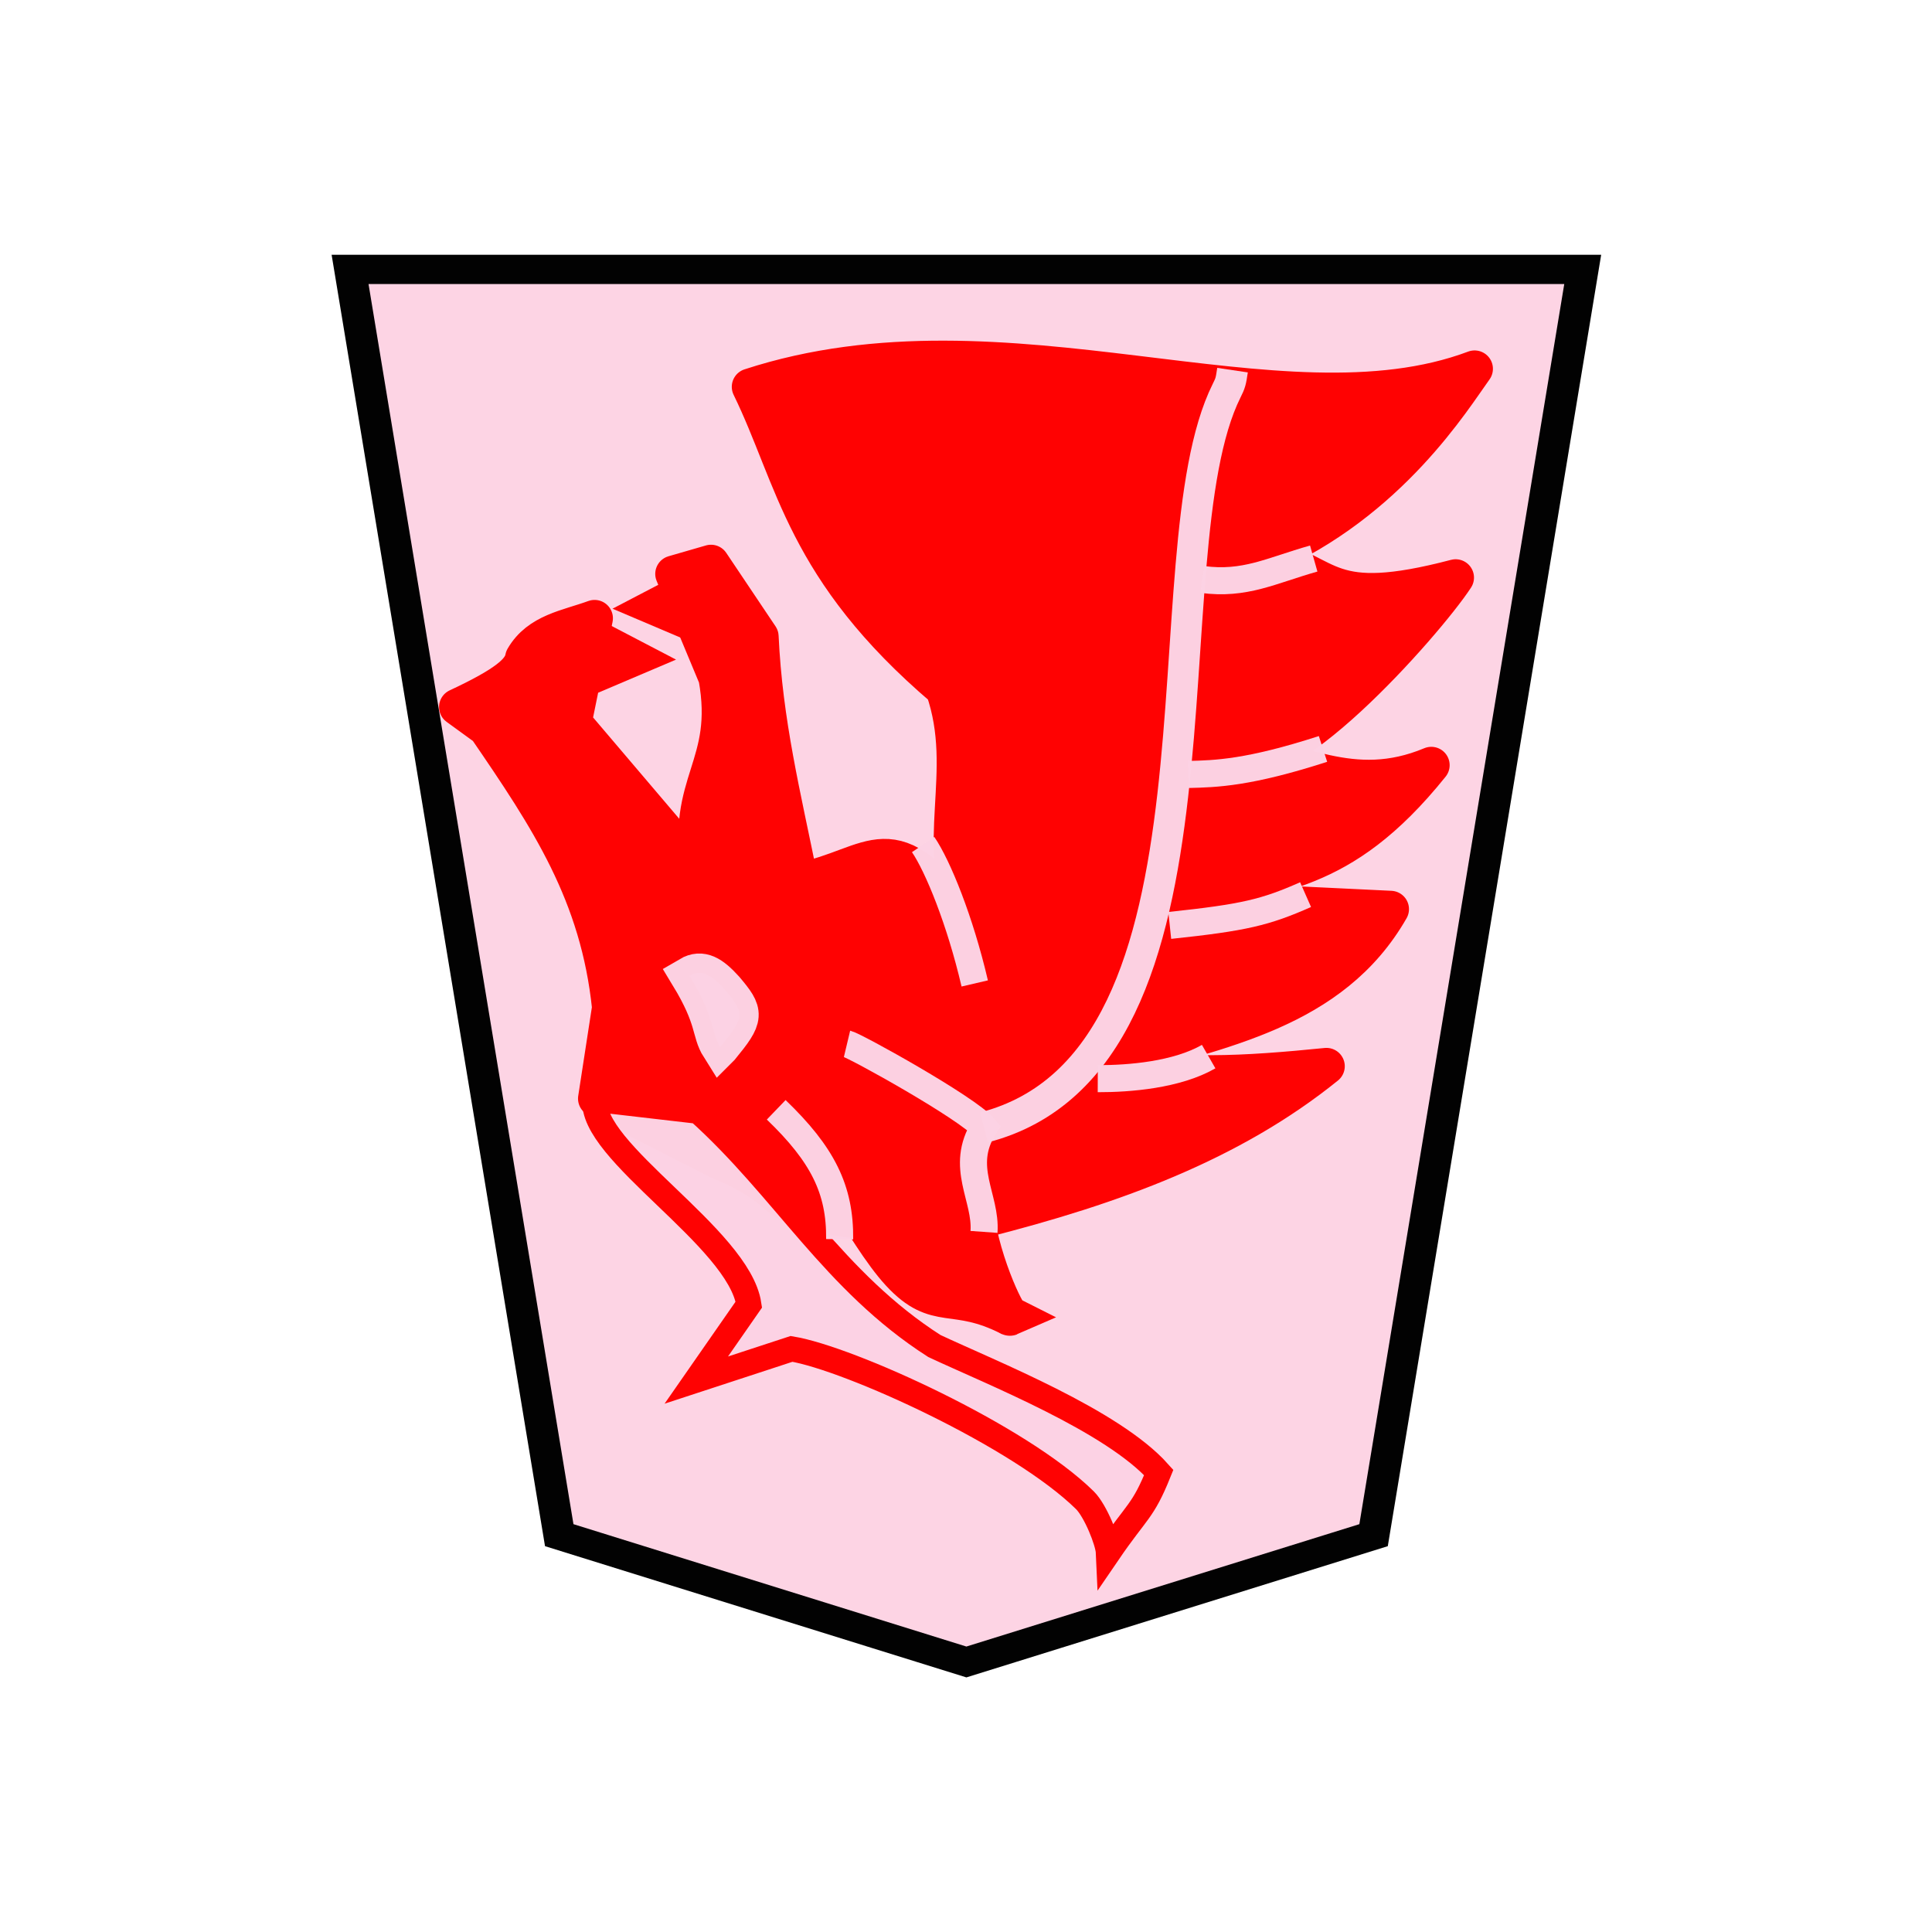 <?xml version="1.0" encoding="UTF-8" standalone="no"?>
<svg
   xmlns:dc="http://purl.org/dc/elements/1.1/"
   xmlns:cc="http://creativecommons.org/ns#"
   xmlns:rdf="http://www.w3.org/1999/02/22-rdf-syntax-ns#"
   xmlns:svg="http://www.w3.org/2000/svg"
   xmlns="http://www.w3.org/2000/svg"
   xmlns:sodipodi="http://sodipodi.sourceforge.net/DTD/sodipodi-0.dtd"
   xmlns:inkscape="http://www.inkscape.org/namespaces/inkscape"
   width="60"
   height="60"
   version="1.1"
   id="svg28"
   sodipodi:docname="1UM.svg"
   inkscape:version="1.0.1 (3bc2e813f5, 2020-09-07)">
  <defs
     id="defs32" />
  <sodipodi:namedview
     pagecolor="#ffffff"
     bordercolor="#666666"
     borderopacity="1"
     objecttolerance="10"
     gridtolerance="10"
     guidetolerance="10"
     inkscape:pageopacity="0"
     inkscape:pageshadow="2"
     inkscape:window-width="1366"
     inkscape:window-height="711"
     id="namedview30"
     showgrid="false"
     inkscape:zoom="9.1"
     inkscape:cx="30"
     inkscape:cy="30"
     inkscape:window-x="0"
     inkscape:window-y="0"
     inkscape:window-maximized="1"
     inkscape:current-layer="svg28" />
  <g
     opacity="0.99"
     id="g26"
     transform="translate(3.921)">
    <path
       d="m -36.787,-31.01 -12.838,4.337 -6.594,43.293 h 38.864 l -6.595,-43.293 z"
       fill="#fdd3e3"
       fill-opacity="0.992"
       stroke="#000000"
       transform="matrix(-0.985,0,0,-0.908,-10.144,23.457)"
       id="path2" />
    <g
       stroke="#ff0000"
       id="g22">
      <g
         stroke-width="2.599"
         id="g8">
        <path
           d="m 23.184,37.922 c -3.663,-0.276 -2.07,-0.748 -4.82,-1.887 L 14.6,34.118 15.035,31.293 c -0.363,-3.526 -1.923,-5.865 -3.854,-8.684 l -0.897,-0.652 c 1.474,-0.688 1.978,-1.103 2.052,-1.526 0.473,-0.815 1.369,-0.924 2.208,-1.23 l -0.66,3.238 3.934,4.626 c -0.503,-2.782 1.022,-3.26 0.52,-6.027 l -1.34,-3.215 1.162,-0.336 1.53,2.281 c 0.125,2.683 0.684,4.901 1.228,7.592 2.326,-0.452 2.856,-1.979 5.23,1.396 -1.143,-2.527 0.15,-4.741 -0.758,-7.358 -4.362,-3.716 -4.618,-6.52 -6.015,-9.385 7.967,-2.599 16.423,1.716 22.498,-0.56 -0.656,0.904 -2.629,4.149 -6.496,5.823 2.08,0.535 1.866,1.724 5.908,0.662 -0.933,1.424 -5.639,6.746 -6.958,5.429 2.062,0.147 3.708,1.436 6.202,0.396 -2.871,3.577 -4.894,3.197 -7.247,4.183 l 2.974,0.143 3.01,0.145 c -1.82,3.18 -5.329,3.754 -8.58,4.723 1.663,0.569 4.163,0.4 6.586,0.156 -2.956,2.387 -6.596,3.727 -10.706,4.769"
           fill="#ff0000"
           stroke-width="1.14"
           stroke-linejoin="round"
           id="path4" />
        <path
           d="m 18.445,32.515 c -0.306,-0.485 -0.131,-0.858 -0.953,-2.212 0.375,-0.22 0.684,-0.026 1.09,0.422 0.628,0.743 0.638,0.844 -0.137,1.79 z"
           fill="#fcd2e3"
           fill-opacity="0.988"
           stroke="#fcd2e3"
           stroke-width="1.2"
           stroke-opacity="0.988"
           id="path6" />
      </g>
      <path
         d="m 14.557,34.14 c -0.19,1.613 4.465,4.29 4.778,6.374 l -1.632,2.346 2.958,-0.969 c 1.793,0.296 7.089,2.707 9.11,4.7 0.33,0.326 0.715,1.287 0.73,1.623 0.892,-1.306 1.071,-1.259 1.564,-2.485 -1.44,-1.612 -5.177,-3.088 -6.968,-3.927 -3.128,-2.003 -4.66,-4.888 -7.331,-7.29 z"
         fill="#fcd2e3"
         fill-opacity="0.988"
         stroke-width="0.78"
         id="path10" />
      <path
         d="m 20.406,34.549 c 1.207,0.85 2.49,3.723 3.643,4.968 1.146,1.237 1.636,0.465 3.393,1.354 -0.105,0.046 -1.028,-1.866 -1.146,-3.528 -0.067,-0.949 0.643,-1.954 0.618,-2.121 -0.292,-1.958 -3.83,-2.111 -4.52,-2.815"
         fill="#ff0000"
         stroke-width="1.224"
         id="path12" />
      <path
         d="m 14.53,19.617 1.59,0.83 -1.623,0.69"
         fill="#ff0000"
         stroke-width="0.816"
         id="path14" />
      <path
         d="m 26.638,35.013 c 8.127,-2.104 4.996,-17.787 7.534,-22.878 0.122,-0.245 0.131,-0.283 0.184,-0.64"
         fill="none"
         stroke="#fcd2e3"
         stroke-width="0.96"
         stroke-opacity="0.988"
         id="path16" />
      <path
         d="m 24.748,26.228 c 0.456,0.669 1.145,2.354 1.602,4.314 m -6.165,3.924 c 1.44,1.385 1.987,2.472 1.97,4.019 m 0.229,-6.068 c 0.26,0.062 3.723,1.983 4.254,2.596 -0.772,1.232 0.077,2.177 0,3.245"
         fill="none"
         stroke="#fcd2e3"
         stroke-width="0.84"
         stroke-opacity="0.988"
         id="path18" />
      <path
         d="m 17.645,18.036 -1.59,0.83 1.623,0.69"
         fill="#ff0000"
         stroke-width="0.816"
         id="path20" />
    </g>
    <path
       d="m 30.171,33.499 c 0.986,0.003 2.458,-0.118 3.444,-0.685 M 32.407,28.74 c 2.315,-0.245 2.97,-0.405 4.218,-0.956 m -3.641,-3.732 c 0.86,-0.021 1.873,-0.047 4.182,-0.793 m -3.75,-5.264 c 1.322,0.18 2.14,-0.275 3.462,-0.649"
       fill="none"
       stroke="#fcd2e3"
       stroke-width="0.84"
       stroke-opacity="0.988"
       id="path24" />
  </g>
</svg>
